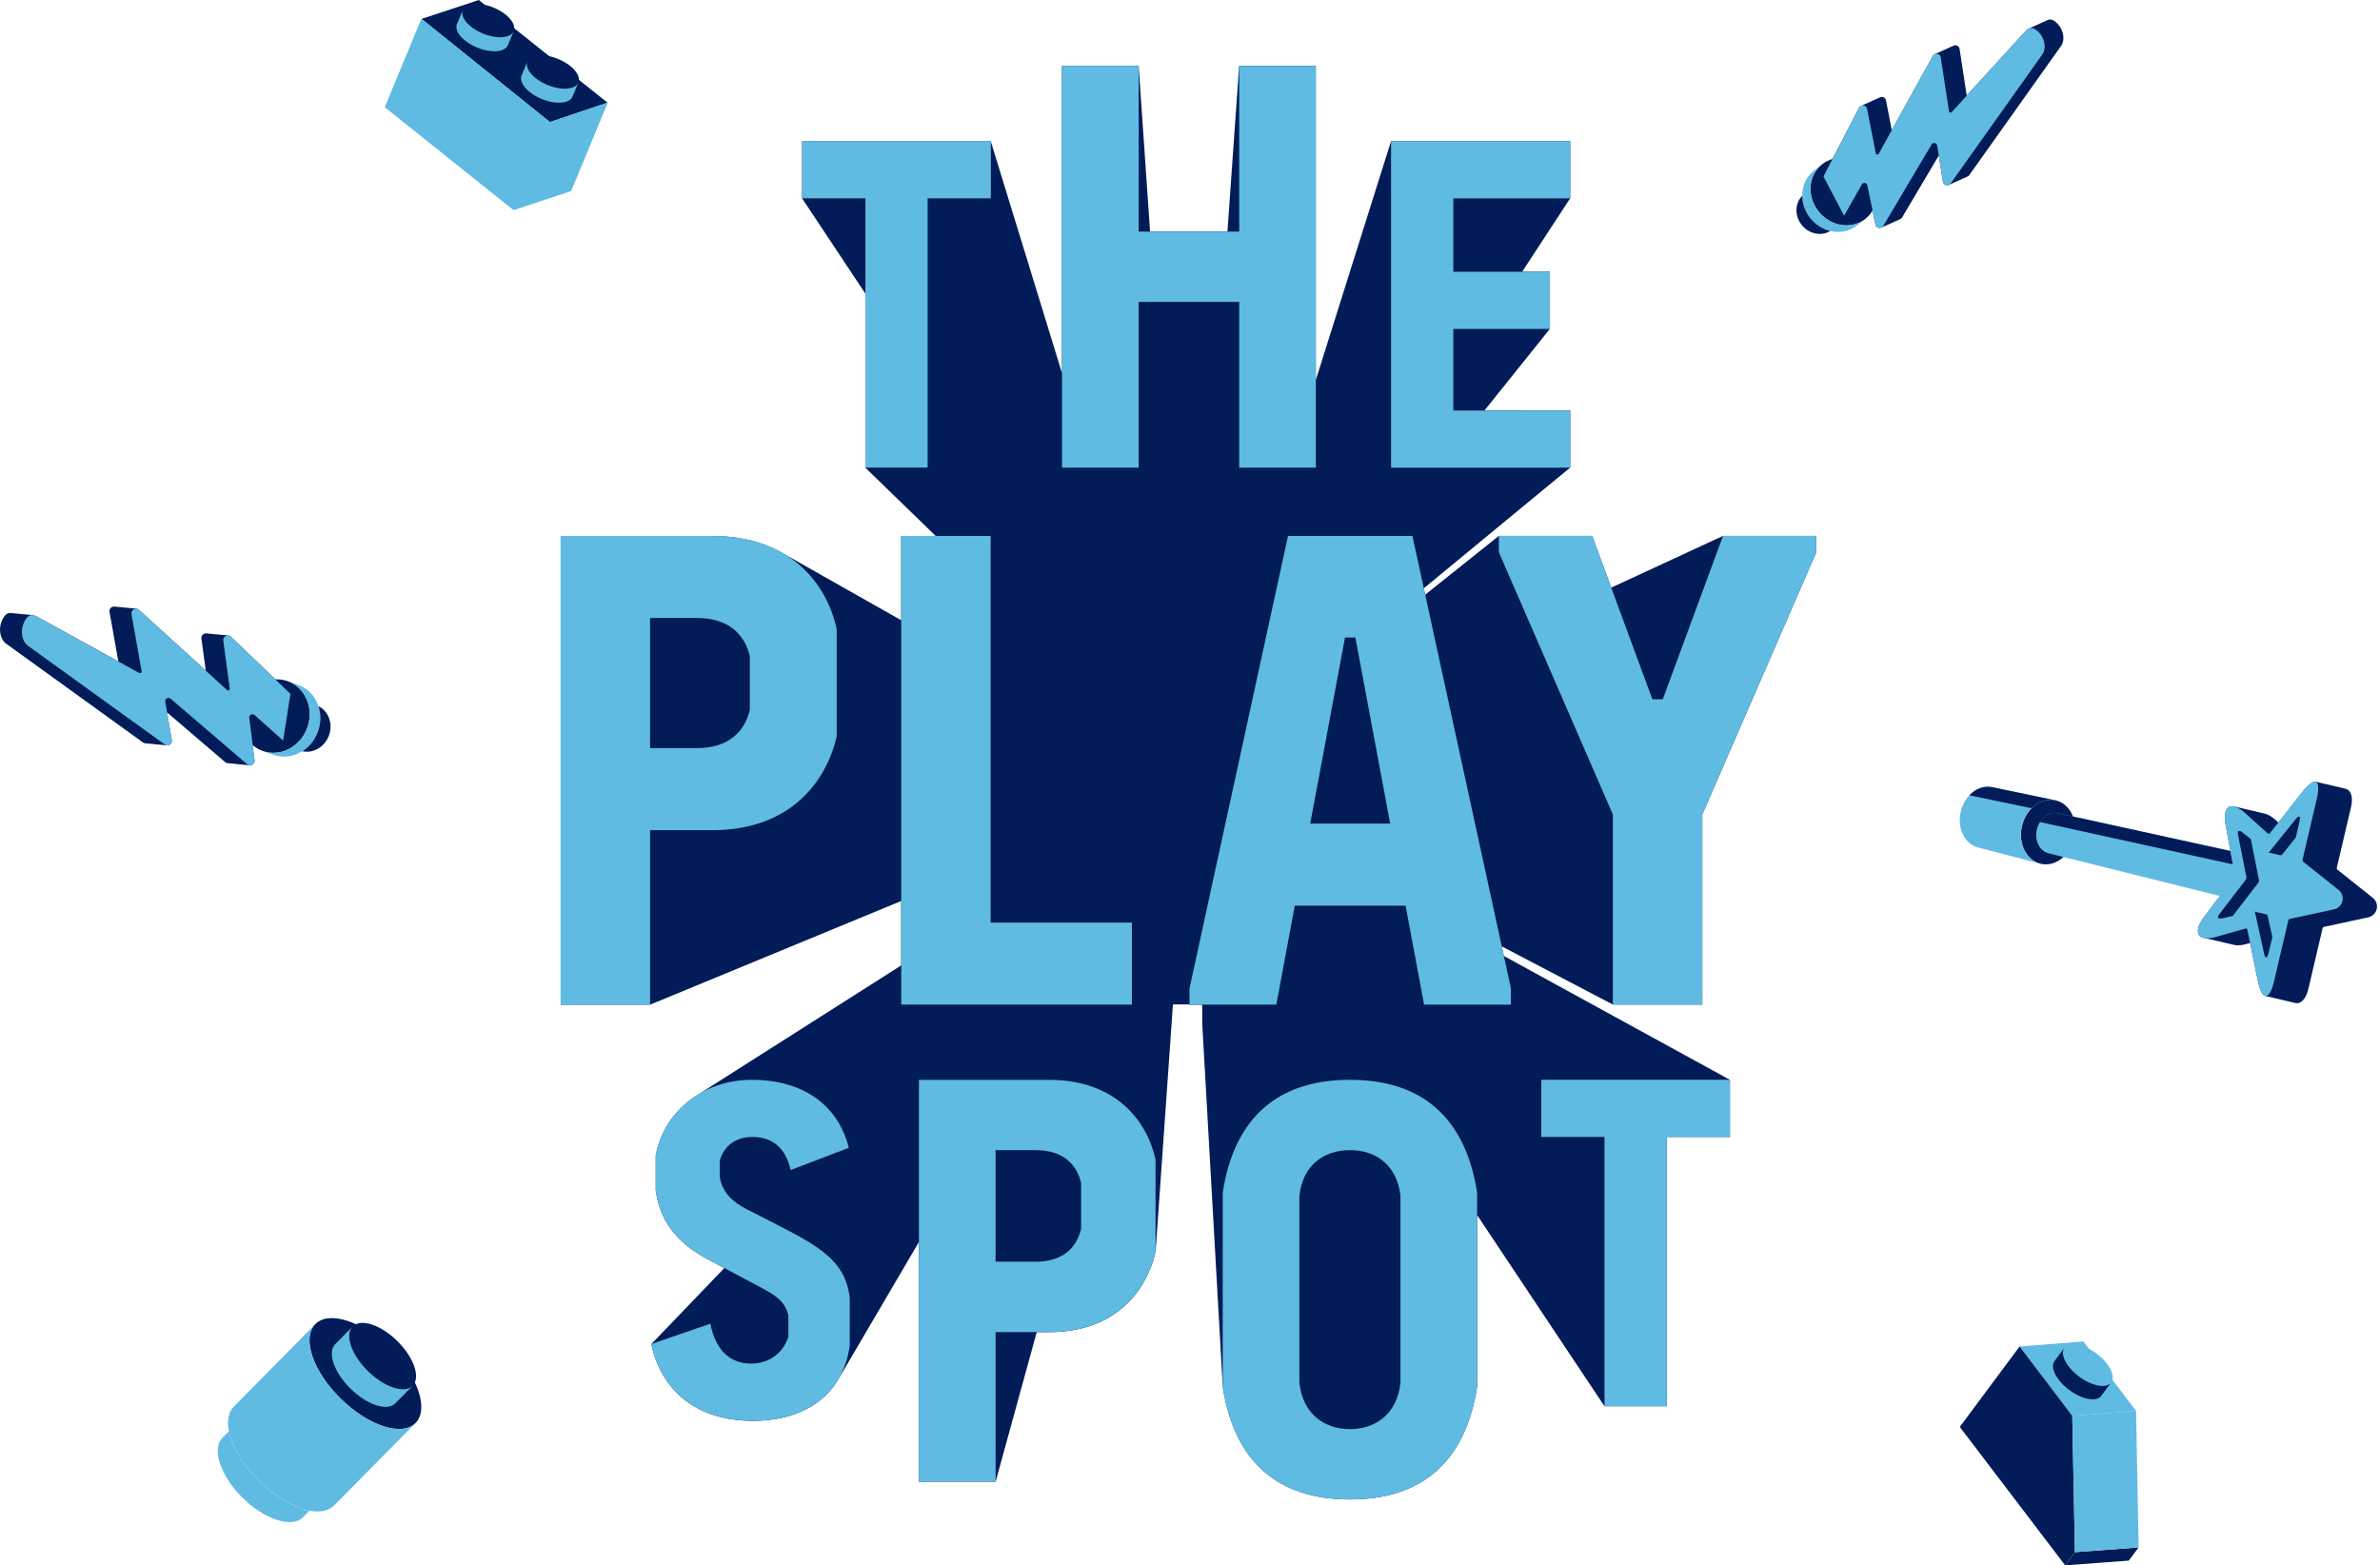 <svg width="523" height="344" viewBox="0 0 523 344" fill="none" xmlns="http://www.w3.org/2000/svg">
<g clip-path="url(#clip0_66_17092)">
<path d="M504.347 220.408L497.787 218.872C497.18 218.725 496.59 217.614 496.156 215.479L494.456 207.228L493.458 207.505C492.399 207.774 491.575 207.809 490.968 207.662L484.269 206.091C484.269 206.091 484.243 206.091 484.226 206.082C484.148 206.065 484.043 206.039 483.983 206.013C483.957 206.013 483.931 206.004 483.913 205.996C483.827 205.978 483.757 205.926 483.688 205.883C483.662 205.883 483.644 205.874 483.618 205.857C483.549 205.813 483.479 205.77 483.436 205.709C483.419 205.709 483.41 205.692 483.401 205.675C483.341 205.614 483.28 205.562 483.245 205.492C482.629 204.616 483.115 202.993 484.668 201.111L487.826 196.92L490.924 192.816C491.089 192.607 491.15 192.356 491.098 192.095L490.161 187.046L489.197 181.857C488.694 179.696 488.885 178.134 489.623 177.492C489.692 177.44 489.77 177.362 489.848 177.328C489.978 177.258 490.126 177.206 490.291 177.189C490.395 177.171 490.516 177.171 490.629 177.18C490.759 177.18 490.915 177.215 491.054 177.249L497.753 178.82C498.36 178.967 499.08 179.367 499.913 180.069L500.685 180.764L505.874 174.126C506.213 173.692 506.525 173.345 506.82 173.033C506.976 172.876 507.106 172.738 507.236 172.616C507.367 172.486 507.497 172.382 507.618 172.286C507.74 172.2 507.861 172.113 507.983 172.052C508.321 171.792 508.599 171.731 508.833 171.783L515.393 173.319C516.538 173.588 517.189 175.011 516.625 177.406L513.51 190.69C513.475 190.855 513.536 191.028 513.666 191.132L521.414 197.31C523.028 198.594 522.421 201.163 520.408 201.597L510.716 203.688C510.551 203.722 510.412 203.852 510.377 204.017L507.262 217.31C506.699 219.714 505.492 220.703 504.338 220.425" fill="#011C58"/>
<path d="M448.434 189.822C451.601 190.568 454.915 188.043 455.818 184.191C456.72 180.347 454.881 176.616 451.705 175.879C448.538 175.132 445.223 177.657 444.33 181.51C443.427 185.354 445.267 189.085 448.443 189.822H448.434Z" fill="#011C58"/>
<path d="M487.809 196.902L450.195 187.531C448.191 187.063 447.028 184.703 447.601 182.265C448.174 179.835 450.265 178.247 452.26 178.716L490.126 187.011L491.063 192.061C491.115 192.321 491.063 192.573 490.898 192.781L487.8 196.885L487.818 196.902H487.809Z" fill="#60BBE3"/>
<path d="M437.883 173.015C434.863 172.304 431.731 174.698 430.872 178.36C430.013 182.022 431.766 185.562 434.768 186.265L448.417 189.822C445.25 189.076 443.401 185.354 444.304 181.51C445.206 177.666 448.512 175.141 451.688 175.878L437.874 173.006L437.883 173.015Z" fill="#60BBE3"/>
<path d="M448.252 180.668C449.171 179.193 450.733 178.36 452.26 178.716L490.126 187.011L490.681 189.952L448.26 180.651V180.659L448.252 180.668Z" fill="#011C58"/>
<path d="M432.772 174.777C434.152 173.301 436.044 172.581 437.883 173.015L451.696 175.887C449.814 175.445 447.879 176.165 446.43 177.614L432.772 174.777Z" fill="#011C58"/>
<path d="M497.796 218.881C497.189 218.733 496.599 217.623 496.165 215.497L494.464 207.245L493.857 204.304C493.831 204.121 493.631 204 493.449 204.061L486.742 205.952C484.876 206.421 483.714 206.178 483.228 205.492C482.612 204.616 483.098 202.993 484.651 201.111L487.809 196.92L490.907 192.816C491.063 192.607 491.115 192.356 491.072 192.095L490.135 187.046L489.171 181.857C488.668 179.696 488.859 178.134 489.597 177.492C489.666 177.44 489.735 177.362 489.822 177.328C489.952 177.258 490.1 177.206 490.265 177.189C490.369 177.171 490.473 177.163 490.603 177.18C490.733 177.18 490.872 177.197 491.02 177.249H491.046C491.636 177.406 492.338 177.822 493.154 178.49L498.325 183.158C498.456 183.28 498.681 183.271 498.794 183.124L500.651 180.755L505.84 174.117C506.169 173.683 506.49 173.336 506.777 173.024C506.933 172.868 507.063 172.729 507.193 172.607C507.323 172.477 507.453 172.373 507.575 172.278C507.696 172.191 507.827 172.104 507.939 172.043C508.304 171.809 508.581 171.74 508.816 171.792C509.492 171.948 509.649 173.284 509.093 175.653L505.978 188.937C505.944 189.102 506.004 189.275 506.135 189.38L513.892 195.557C515.505 196.842 514.898 199.41 512.885 199.844L503.193 201.935C503.02 201.97 502.889 202.1 502.855 202.265L499.74 215.557C499.184 217.935 498.473 219.037 497.77 218.889" fill="#60BBE3"/>
<path d="M501.119 187.948L498.369 187.306C498.482 187.332 498.603 187.289 498.69 187.193L499.245 186.508L504.434 180.061C505.215 179.106 505.605 179.297 505.319 180.503L504.486 184.069L501.458 187.844C501.38 187.939 501.249 187.983 501.145 187.957" fill="#011C58"/>
<path d="M497.519 209.492L495.74 201.432L495.549 200.555C495.523 200.434 495.427 200.338 495.315 200.312L498.065 200.963C498.178 200.989 498.273 201.085 498.299 201.206L499.341 205.926L498.499 209.492C498.221 210.698 497.761 210.69 497.51 209.492H497.519Z" fill="#011C58"/>
<path d="M488.208 201.822C487.393 201.996 487.15 201.605 487.653 200.946L493.449 193.406C493.614 193.197 493.683 192.92 493.623 192.659L491.792 183.401C491.636 182.594 492.035 182.351 492.677 182.863L494.62 184.399L496.382 193.319C496.434 193.579 496.382 193.839 496.208 194.065L490.62 201.31L488.191 201.831V201.822H488.208Z" fill="#011C58"/>
<path d="M91.315 312.72C88.312 315.766 80.92 313.345 74.829 307.341C68.738 301.336 66.273 294.03 69.275 290.994C72.278 287.948 79.627 290.325 85.709 296.321C91.792 302.317 94.317 309.683 91.315 312.72Z" fill="#011C58"/>
<path d="M51.384 309.119C50.169 310.351 49.848 312.278 50.308 314.534C50.985 317.857 53.319 321.9 56.937 325.466C60.555 329.041 64.668 331.349 68.026 331.991C70.282 332.408 72.208 332.078 73.423 330.846L91.314 312.72C88.312 315.766 80.92 313.345 74.829 307.341C68.737 301.336 66.273 294.03 69.275 290.994L51.375 309.128L51.384 309.119Z" fill="#60BBE3"/>
<path d="M50.299 314.542C50.976 317.866 53.31 321.909 56.928 325.475C60.547 329.041 64.659 331.358 68.017 331.991L66.612 333.414C64.165 335.896 58.195 333.978 53.301 329.154C48.416 324.33 46.447 318.43 48.902 315.948L50.299 314.534V314.542Z" fill="#60BBE3"/>
<path d="M90.681 304.521C88.894 306.334 84.477 304.876 80.824 301.276C77.171 297.683 75.688 293.328 77.484 291.506C79.28 289.683 83.662 291.115 87.306 294.707C90.95 298.299 92.469 302.699 90.681 304.512V304.521Z" fill="#011C58"/>
<path d="M77.492 291.514C75.705 293.328 77.189 297.701 80.833 301.293C84.477 304.885 88.902 306.343 90.69 304.529L86.872 308.391C85.085 310.204 80.668 308.755 77.015 305.154C73.362 301.553 71.879 297.189 73.675 295.375L77.492 291.514Z" fill="#60BBE3"/>
<path d="M457.805 294.794L469.397 310.065L455.375 311.141L443.809 295.896L457.805 294.803V294.794Z" fill="#60BBE3"/>
<path d="M455.375 311.132L455.965 341.102L453.813 344L430.655 313.579L443.809 295.896L455.375 311.141V311.132Z" fill="#011C58"/>
<path d="M467.809 342.959L453.813 344L455.965 341.102L469.961 340.061L467.8 342.959H467.809Z" fill="#011C58"/>
<path d="M469.961 340.061L455.965 341.102L455.375 311.132L469.397 310.056L469.961 340.061Z" fill="#60BBE3"/>
<path d="M453.657 296.174C452.616 297.579 454.074 300.425 456.911 302.534C459.748 304.642 462.898 305.206 463.939 303.818C464.98 302.421 463.531 299.566 460.694 297.449C457.857 295.341 454.707 294.768 453.657 296.174Z" fill="#60BBE3"/>
<path d="M461.753 306.75C460.711 308.156 457.562 307.583 454.724 305.475C451.887 303.367 450.438 300.521 451.471 299.115L453.657 296.173C452.607 297.579 454.065 300.425 456.902 302.534C459.74 304.642 462.898 305.206 463.93 303.809L461.744 306.75H461.753Z" fill="#011C58"/>
<path d="M63.236 149.701C59.341 148.304 54.95 150.612 53.432 154.846C51.913 159.072 53.84 163.636 57.744 165.041C61.64 166.438 66.03 164.13 67.549 159.896C69.067 155.662 67.141 151.098 63.236 149.701Z" fill="#011C58"/>
<path d="M63.236 149.701L65.57 150.534C67.731 151.306 69.284 153.05 69.978 155.176C70.542 156.885 70.551 158.846 69.883 160.729C69.206 162.612 67.965 164.122 66.438 165.076C64.547 166.273 62.239 166.638 60.078 165.866L57.744 165.033C60.026 165.848 62.482 165.406 64.416 164.026C65.796 163.063 66.915 161.64 67.549 159.887C68.182 158.126 68.217 156.312 67.766 154.707C67.132 152.417 65.519 150.516 63.236 149.701Z" fill="#60BBE3"/>
<path d="M69.978 155.184C72.182 156.278 73.223 159.028 72.295 161.597C71.367 164.165 68.824 165.64 66.429 165.085C67.957 164.13 69.206 162.62 69.874 160.729C70.551 158.846 70.542 156.885 69.97 155.176" fill="#011C58"/>
<path d="M50.733 139.931L63.835 152.477L62.221 162.742L57.414 162.282L55.063 160.182L55.922 167.063C56.017 167.748 55.419 168.243 54.829 168.174C54.829 168.174 54.811 168.174 54.803 168.174L50.039 167.714C49.848 167.705 49.657 167.627 49.475 167.479L36.685 156.538L37.744 162.629C37.865 163.332 37.267 163.861 36.651 163.792L31.887 163.341C31.722 163.323 31.558 163.263 31.401 163.15L1.328 141.44C0.009 140.477 -0.338 138.239 0.338 136.59C0.885 135.28 1.527 134.594 2.412 134.716L7.176 135.176C7.427 135.193 7.679 135.289 7.957 135.427C8.842 135.896 19.41 141.718 26.004 145.354L24.069 134.473C23.948 133.77 24.538 133.25 25.145 133.302H25.171L29.883 133.753H29.952C30.152 133.77 30.351 133.857 30.525 134.013L45.215 147.367L44.26 140.321C44.165 139.627 44.755 139.132 45.354 139.193H45.38L50.091 139.644H50.152C50.36 139.662 50.568 139.748 50.742 139.922" fill="#011C58"/>
<path d="M62.213 162.751L63.827 152.486L50.742 139.948C50.056 139.297 48.937 139.861 49.067 140.798L50.49 151.332C50.534 151.662 50.143 151.87 49.9 151.644L30.542 134.039C29.84 133.397 28.72 134.013 28.894 134.95L31.124 147.523C31.176 147.809 30.863 148.043 30.594 147.896C26.941 145.883 9.128 136.061 7.965 135.445C6.672 134.759 5.813 135.427 5.145 137.076C4.469 138.725 4.807 140.955 6.134 141.909L36.217 163.618C36.937 164.139 37.935 163.523 37.779 162.638L36.312 154.204C36.2 153.545 36.972 153.111 37.484 153.545L54.308 167.948C54.993 168.538 56.061 167.965 55.948 167.072L54.777 157.761C54.69 157.111 55.471 156.703 55.957 157.145L62.23 162.759L62.213 162.751Z" fill="#60BBE3"/>
<path d="M400.382 36.121C403.427 33.701 408.035 34.429 410.655 37.735C413.284 41.032 412.954 45.683 409.9 48.104C406.855 50.525 402.256 49.796 399.627 46.49C396.989 43.184 397.328 38.542 400.373 36.121H400.382Z" fill="#011C58"/>
<path d="M400.382 36.113L398.551 37.562C396.868 38.898 396.009 40.92 396.035 43.019C396.052 44.711 396.633 46.455 397.805 47.931C398.976 49.406 400.538 50.369 402.187 50.759C404.234 51.254 406.395 50.881 408.078 49.544L409.909 48.095C408.13 49.518 405.805 49.857 403.67 49.215C402.152 48.781 400.729 47.852 399.636 46.473C398.542 45.093 397.961 43.497 397.874 41.926C397.744 39.696 398.603 37.518 400.382 36.104" fill="#60BBE3"/>
<path d="M396.043 43.028C394.412 44.659 394.325 47.427 395.922 49.432C397.518 51.436 400.226 51.983 402.195 50.759C400.555 50.369 398.985 49.406 397.813 47.931C396.642 46.464 396.052 44.712 396.043 43.02" fill="#011C58"/>
<path d="M408.547 23.653L400.694 38.768L405.232 47.41L409.362 45.553L410.811 42.976L412.13 49.353C412.252 49.987 412.928 50.247 413.44 50.013C413.44 50.013 413.449 50.004 413.466 50.004L417.562 48.156C417.727 48.087 417.883 47.965 417.987 47.774L426.048 34.178L426.95 39.922C427.054 40.581 427.74 40.876 428.278 40.625L432.382 38.776C432.521 38.716 432.651 38.603 432.755 38.464L452.937 10.065C453.822 8.807 453.449 6.716 452.356 5.458C451.479 4.46 450.698 4.035 449.944 4.416L445.848 6.265C445.631 6.36 445.44 6.516 445.232 6.724C444.59 7.41 436.946 15.783 432.182 21.006L430.612 10.742C430.508 10.082 429.822 9.796 429.293 10.03L429.275 10.048L425.223 11.87L425.163 11.896C424.989 11.974 424.842 12.104 424.737 12.295L415.714 28.607L414.438 22.056C414.317 21.414 413.631 21.154 413.128 21.388L413.111 21.406L409.059 23.228L409.006 23.245C408.824 23.323 408.668 23.462 408.564 23.67" fill="#011C58"/>
<path d="M405.241 47.419L400.703 38.777L408.547 23.67C408.954 22.889 410.126 23.054 410.291 23.922L412.208 33.718C412.269 34.022 412.677 34.091 412.833 33.813L424.729 12.304C425.163 11.523 426.343 11.731 426.473 12.616L428.295 24.477C428.338 24.755 428.685 24.859 428.876 24.651C431.514 21.761 444.382 7.636 445.232 6.742C446.178 5.744 447.141 6.074 448.234 7.341C449.336 8.599 449.709 10.69 448.816 11.939L428.633 40.338C428.147 41.024 427.08 40.772 426.941 39.939L425.692 31.991C425.596 31.375 424.772 31.219 424.451 31.757L413.848 49.657C413.414 50.395 412.295 50.204 412.13 49.371L410.351 40.738C410.23 40.13 409.414 40.009 409.119 40.547L405.232 47.436L405.241 47.419Z" fill="#60BBE3"/>
<path d="M105.215 0L133.51 22.568L120.85 26.837L92.625 4.156L105.224 0H105.215Z" fill="#011C58"/>
<path d="M120.85 26.837L133.51 22.568L125.484 41.97L112.868 46.143L84.599 23.557L92.625 4.165L120.859 26.846L120.85 26.837Z" fill="#60BBE3"/>
<path d="M120.85 26.837L112.859 46.143L84.59 23.557L92.616 4.165L120.85 26.846V26.837Z" fill="#60BBE3"/>
<path d="M125.484 41.97L112.868 46.143L120.859 26.837L133.519 22.568L125.493 41.97H125.484Z" fill="#60BBE3"/>
<path d="M115.896 13.51C115.245 15.089 117.224 17.397 120.321 18.672C123.419 19.948 126.447 19.714 127.098 18.134C127.749 16.555 125.77 14.247 122.673 12.972C119.575 11.696 116.547 11.931 115.896 13.51Z" fill="#011C58"/>
<path d="M115.896 13.51L114.62 16.59C113.97 18.169 115.948 20.477 119.046 21.753C122.143 23.028 125.171 22.794 125.822 21.215L127.098 18.134C126.447 19.714 123.41 19.948 120.321 18.672C117.223 17.397 115.245 15.08 115.896 13.51Z" fill="#60BBE3"/>
<path d="M101.683 2.204C101.033 3.783 103.011 6.091 106.109 7.367C109.206 8.642 112.234 8.408 112.885 6.829C113.536 5.249 111.549 2.941 108.46 1.666C105.371 0.39 102.334 0.625 101.683 2.195V2.204Z" fill="#011C58"/>
<path d="M100.417 5.284C99.766 6.863 101.744 9.171 104.842 10.447C107.939 11.722 110.968 11.488 111.618 9.909L112.894 6.829C112.243 8.408 109.206 8.642 106.117 7.367C103.02 6.091 101.041 3.774 101.692 2.204L100.417 5.284Z" fill="#60BBE3"/>
<path d="M268.694 304.746C271.254 321.302 280.894 329.518 296.642 329.518C312.39 329.518 322.022 321.302 324.59 304.746V267.02L352.581 309.033H366.265V249.857H380.148V237.302L330.464 210.082L330.004 207.974L354.43 220.764H374.074V178.993L399.132 121.345V117.77H378.629L354.065 129.137L349.874 117.77H329.371C329.371 117.77 313.197 130.69 313.18 130.69L312.876 129.284L345.05 102.751V90.195C345.05 90.195 326.23 90.195 326.23 90.178L340.59 72.26V59.705H334.499L345.05 43.566V31.011H305.683C305.683 31.011 289.154 83.514 289.145 83.514V14.482H272.304C272.304 14.482 269.744 50.889 269.727 50.898C269.727 50.898 252.746 50.898 252.729 50.898L250.213 14.49H233.371V81.857H233.328L217.718 31.046H176.269V43.601L190.152 64.512V102.777C190.152 102.777 205.631 117.787 205.631 117.796H198.039V136.304L172.295 121.735C172.295 121.735 172.226 121.692 172.191 121.675C168.148 119.288 162.985 117.796 156.521 117.796H123.21V220.79H142.855L198.039 198.004V212.156C198.039 212.156 152.738 240.963 152.703 240.989C148.174 244.009 145.05 248.642 144.095 253.952V261.527C144.989 268.304 148.659 273.085 155.601 276.772L159.167 278.672L143.106 295.401C145.388 305.562 152.92 312.243 165.518 312.243C174.386 312.243 181.128 308.755 184.512 302.62C184.512 302.62 201.918 272.963 201.944 272.92V325.614H218.785L227.818 292.755H230.499C245.267 292.755 251.983 283.557 253.935 275.098L257.753 220.729C257.753 220.729 261.397 220.729 261.397 220.738V220.798H264.191V225.119C264.191 225.119 264.191 225.154 264.2 225.171V225.284C264.2 225.284 264.2 225.319 264.208 225.336L268.703 304.781L268.694 304.746Z" fill="#011C58"/>
<path d="M123.21 117.779H156.521C173.753 117.779 181.718 128.364 183.861 138.239V161.839C181.588 171.705 173.753 182.438 156.521 182.438H142.855V220.772H123.21V117.779ZM164.781 155.974V144.243C163.644 139.384 160.078 135.8 153.102 135.8H142.855V164.408H153.102C160.078 164.408 163.636 160.833 164.781 155.965V155.974Z" fill="#60BBE3"/>
<path d="M198.048 117.779H217.692V202.75H248.729V220.772H198.048V117.779Z" fill="#60BBE3"/>
<path d="M261.397 217.197L283.037 117.779H310.377L332.017 217.197V220.772H312.937L308.876 199.028H284.529L280.469 220.772H261.388V217.197H261.397ZM305.492 181.006L297.84 140.095H295.566L287.913 181.006H305.492Z" fill="#60BBE3"/>
<path d="M354.43 179.002L329.371 121.354V117.779H349.874L363.115 153.683H365.388L378.629 117.779H399.132V121.354L374.074 179.002V220.772H354.43V179.002Z" fill="#60BBE3"/>
<path d="M190.161 43.584H176.278V31.028H217.727V43.584H203.844V102.759H190.161V43.584Z" fill="#60BBE3"/>
<path d="M233.38 14.482H250.221V50.898H272.312V14.482H289.154V102.768H272.312V66.351H250.221V102.768H233.38V14.482Z" fill="#60BBE3"/>
<path d="M305.683 31.037H345.05V43.592H319.367V59.731H340.59V72.286H319.367V90.221H345.05V102.777H305.683V31.037Z" fill="#60BBE3"/>
<path d="M143.098 295.384L156.087 290.898C157.371 297.171 160.746 299.662 165.111 299.662C168.677 299.662 171.957 297.675 173.241 293.787V289.102C172.547 286.117 170.759 284.816 166.994 282.829L155.592 276.755C148.651 273.067 144.981 268.286 144.087 261.51V253.935C145.77 244.573 154.204 237.302 165.206 237.302C177.206 237.302 184.338 243.479 186.525 252.243L173.735 257.128C172.547 251.852 169.371 249.857 165.31 249.857C161.84 249.857 159.158 251.653 158.169 255.037V258.62C158.664 262.004 161.041 264.2 164.017 265.692L172.746 270.178C181.475 274.664 185.935 278.143 186.725 285.223V295.688C185.336 306.048 177.31 312.226 165.51 312.226C152.92 312.226 145.38 305.553 143.098 295.384Z" fill="#60BBE3"/>
<path d="M201.935 237.31H230.49C245.258 237.31 252.095 246.386 253.926 254.846V275.08C251.974 283.54 245.258 292.738 230.49 292.738H218.777V325.597H201.935V237.31ZM237.571 270.048V259.991C236.599 255.818 233.544 252.755 227.566 252.755H218.777V277.275H227.566C233.544 277.275 236.599 274.213 237.571 270.039V270.048Z" fill="#60BBE3"/>
<path d="M268.694 304.746V262.074C271.254 245.518 280.894 237.302 296.642 237.302C312.391 237.302 322.022 245.518 324.59 262.074V304.746C322.03 321.302 312.382 329.518 296.642 329.518C280.902 329.518 271.263 321.302 268.694 304.746ZM307.748 303.887V262.811C307.011 256.069 302.378 252.755 296.642 252.755C290.907 252.755 286.265 256.069 285.536 262.811V303.887C286.273 310.629 290.907 314.065 296.642 314.065C302.378 314.065 307.02 310.629 307.748 303.887Z" fill="#60BBE3"/>
<path d="M352.581 249.857H338.698V237.302H380.148V249.857H366.265V309.033H352.581V249.857Z" fill="#60BBE3"/>
</g>
<defs>
<clipPath id="clip0_66_17092">
<rect width="522.343" height="344" fill="white"/>
</clipPath>
</defs>
</svg>
